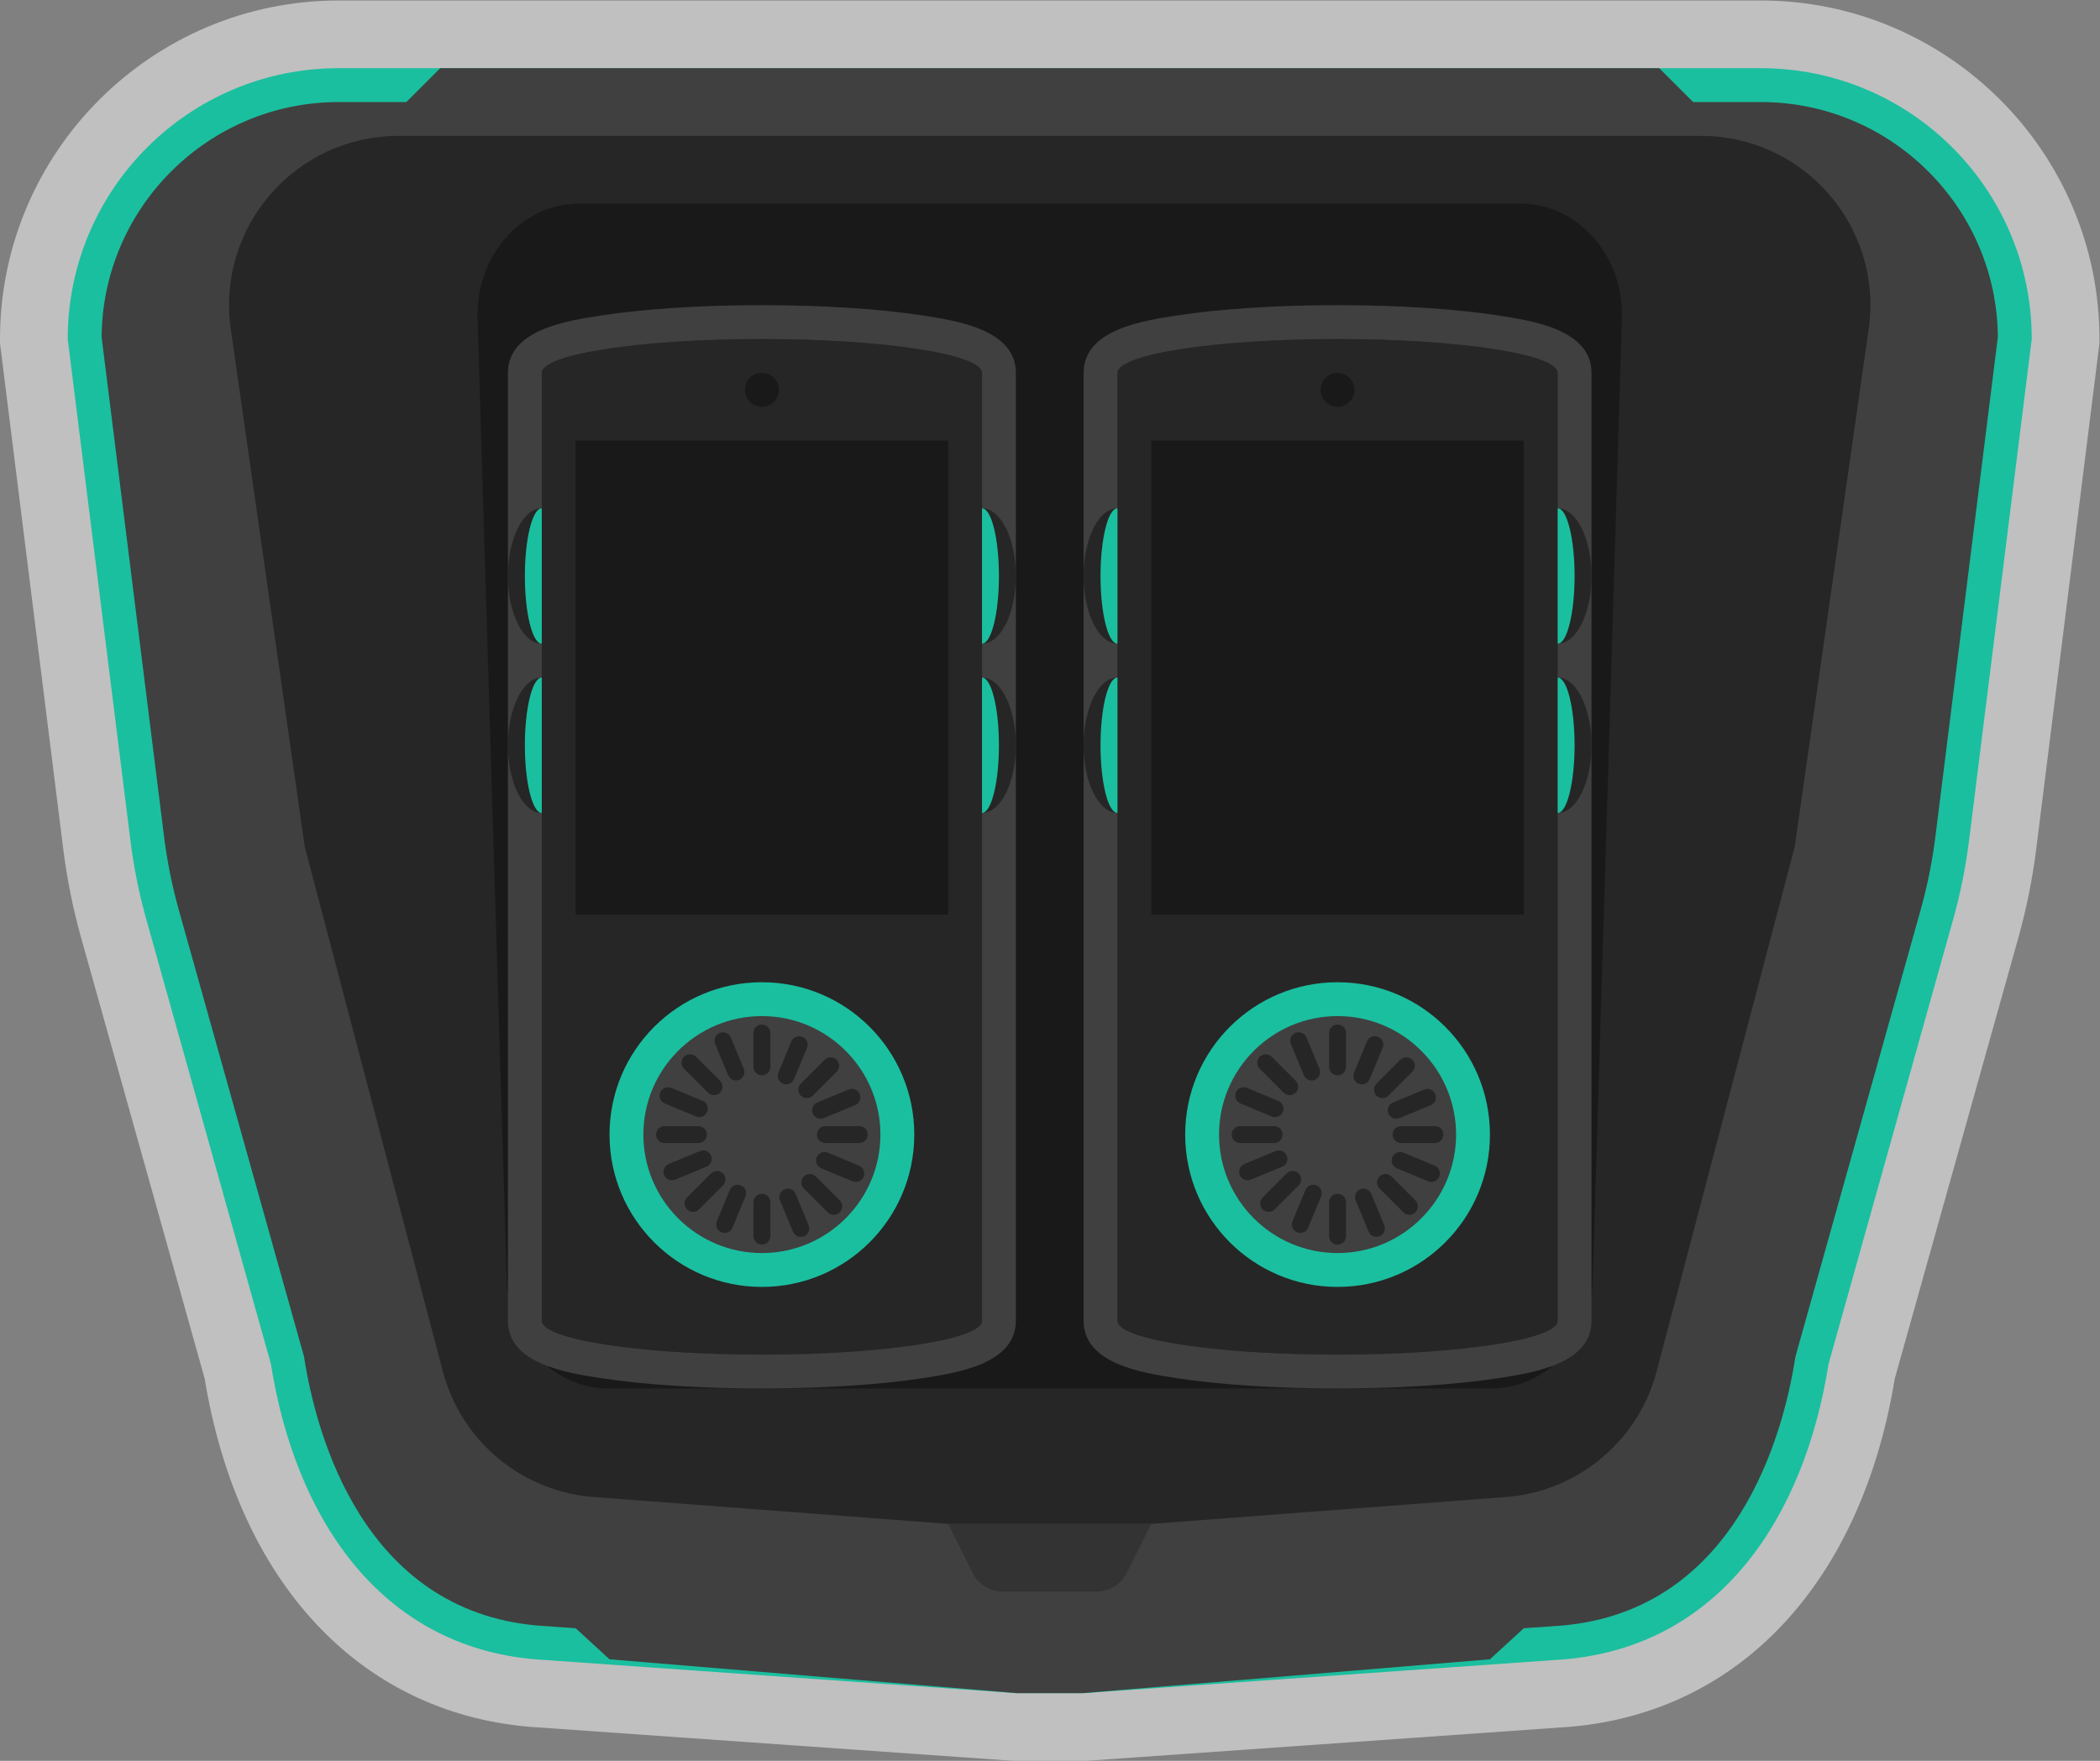<?xml version="1.0" encoding="UTF-8" standalone="no"?>
<svg
   xmlns:dc="http://purl.org/dc/elements/1.1/"
   xmlns:cc="http://creativecommons.org/ns#"
   xmlns:rdf="http://www.w3.org/1999/02/22-rdf-syntax-ns#"
   xmlns:svg="http://www.w3.org/2000/svg"
   xmlns="http://www.w3.org/2000/svg"
   viewBox="0 0 330.667 277.333"
   height="277.333"
   width="330.667"
   xml:space="preserve"
   id="svg2"
   version="1.1"><rect x="0" y="0" width="330.667" height="277.333" fill="#808080" stroke="none"/><defs
     id="defs6"><clipPath
       id="clipPath18"
       clipPathUnits="userSpaceOnUse"><path
         id="path16"
         d="M 0,256 H 256 V 0 H 0 Z" /></clipPath><clipPath
       id="clipPath26"
       clipPathUnits="userSpaceOnUse"><path
         id="path24"
         d="M 4,232 H 252 V 24 H 4 Z" /></clipPath></defs><g
     transform="matrix(1.333,0,0,-1.333,-5.333,309.333)"
     id="g10"><g
       id="g12"><g
         clip-path="url(#clipPath18)"
         id="g14"><g
           id="g20"><g
             id="g22" /><g
             id="g34"><g
               style="opacity:0.5"
               id="g32"
               clip-path="url(#clipPath26)"><g
                 id="g30"
                 transform="translate(212,232)"><path
                   id="path28"
                   style="fill:#ffffff;fill-opacity:1;fill-rule:nonzero;stroke:none"
                   d="m 0,0 h -84 -84 c -22.056,0 -40,-17.944 -40,-40 v -0.498 l 0.062,-0.494 7.408,-59.265 c 0.442,-3.535 1.153,-7.066 2.114,-10.497 l 14.59,-52.066 c 3.95,-24.035 18.24,-39.406 38.299,-41.15 l 0.066,-0.006 0.065,-0.004 56.834,-4 0.281,-0.02 h 0.281 4 4 0.281 l 0.281,0.02 56.834,4 0.065,0.004 0.066,0.006 c 20.059,1.744 34.35,17.115 38.299,41.15 l 14.59,52.066 c 0.961,3.431 1.672,6.962 2.114,10.497 l 7.408,59.265 0.062,0.494 V -40 C 40,-17.944 22.056,0 0,0" /></g></g></g></g><g
           transform="translate(212,224)"
           id="g36"><path
             id="path38"
             style="fill:#1abf9f;fill-opacity:1;fill-rule:nonzero;stroke:none"
             d="m 0,0 h -84 -84 c -17.673,0 -32,-14.327 -32,-32 l 7.408,-59.265 c 0.394,-3.152 1.022,-6.271 1.88,-9.33 L -176,-153.099 c 2.867,-18.154 12.856,-33.309 31.166,-34.901 L -88,-192 h 4 4 l 56.834,4 c 18.31,1.592 28.3,16.747 31.166,34.901 l 14.712,52.504 c 0.857,3.059 1.486,6.178 1.88,9.33 L 32,-32 C 32,-14.327 17.673,0 0,0" /></g><g
           transform="translate(212,220)"
           id="g40"><path
             id="path42"
             style="fill:#404040;fill-opacity:1;fill-rule:nonzero;stroke:none"
             d="m 0,0 c 15.359,0 27.869,-12.43 27.999,-27.759 l -7.376,-59.01 c -0.368,-2.945 -0.961,-5.888 -1.763,-8.747 l -14.712,-52.504 -0.063,-0.224 -0.036,-0.232 c -1.403,-8.879 -6.891,-29.721 -27.53,-31.537 L -28,-180.33 -32,-184 -80.141,-188 H -84 -87.859 l -48.141,4 -4,3.67 -4.519,0.317 c -20.64,1.816 -26.128,22.658 -27.53,31.537 l -0.036,0.232 -0.063,0.224 -14.713,52.504 c -0.801,2.859 -1.394,5.802 -1.762,8.747 l -7.376,59.01 C -195.87,-12.43 -183.359,0 -168,0 h 8 l 4,4 h 72 72 l 4,-4 h 8" /></g><g
           transform="translate(204.94,216)"
           id="g44"><path
             id="path46"
             style="fill:#262626;fill-opacity:1;fill-rule:nonzero;stroke:none"
             d="m 0,0 h -153.879 c -12.171,0 -21.52,-10.78 -19.799,-22.829 l 8.739,-61.171 16.309,-61.976 c 2.201,-8.366 9.531,-14.368 18.167,-14.876 L -88.939,-164 h 24 l 41.523,3.148 c 8.636,0.508 15.966,6.51 18.167,14.876 L 11.061,-84 19.799,-22.829 C 21.521,-10.78 12.171,0 0,0" /></g><g
           transform="translate(133.528,44)"
           id="g48"><path
             id="path50"
             style="fill:#333333;fill-opacity:1;fill-rule:nonzero;stroke:none"
             d="m 0,0 h -11.056 c -1.515,0 -2.901,0.856 -3.578,2.211 L -17.528,8 h 24 L 3.577,2.211 C 2.899,0.856 1.515,0 0,0" /></g><g
           transform="translate(180.142,68)"
           id="g52"><path
             id="path54"
             style="fill:#191919;fill-opacity:1;fill-rule:nonzero;stroke:none"
             d="m 0,0 h -104.283 c -6.473,0 -11.779,5.614 -11.994,12.689 l -3.453,113.75 c -0.225,7.416 5.21,13.561 11.994,13.561 H 3.453 c 6.784,0 12.219,-6.145 11.993,-13.561 L 11.993,12.689 C 11.779,5.614 6.473,0 0,0" /></g><g
           transform="translate(94,192)"
           id="g56"><path
             id="path58"
             style="fill:#262626;fill-opacity:1;fill-rule:nonzero;stroke:none"
             d="m 0,0 c -14.359,0 -26,-1.791 -26,-4 v -112 c 0,-2.209 11.641,-4 26,-4 14.359,0 26,1.791 26,4 V -4 C 26,-1.791 14.359,0 0,0" /></g><g
           transform="translate(94,196)"
           id="g60"><path
             id="path62"
             style="fill:#404040;fill-opacity:1;fill-rule:nonzero;stroke:none"
             d="M 0,0 C -7.142,0 -13.887,-0.433 -18.993,-1.218 -23.11,-1.852 -30,-2.912 -30,-8 v -112 c 0,-5.089 6.89,-6.148 11.007,-6.782 C -13.887,-127.567 -7.142,-128 0,-128 c 7.142,0 13.887,0.433 18.993,1.218 C 23.11,-126.148 30,-125.089 30,-120 V -8 c 0,5.088 -6.89,6.148 -11.007,6.782 C 13.887,-0.433 7.142,0 0,0 m 0,-4 c 14.359,0 26,-1.791 26,-4 v -112 c 0,-2.209 -11.641,-4 -26,-4 -14.359,0 -26,1.791 -26,4 V -8 c 0,2.209 11.641,4 26,4" /></g><path
           id="path64"
           style="fill:#191919;fill-opacity:1;fill-rule:nonzero;stroke:none"
           d="M 116,124 H 72 v 56 h 44 z" /><g
           transform="translate(94,116)"
           id="g66"><path
             id="path68"
             style="fill:#1abf9f;fill-opacity:1;fill-rule:nonzero;stroke:none"
             d="m 0,0 c -9.941,0 -18,-8.059 -18,-18 0,-9.941 8.059,-18 18,-18 9.941,0 18,8.059 18,18 C 18,-8.059 9.941,0 0,0" /></g><g
           transform="translate(94,112)"
           id="g70"><path
             id="path72"
             style="fill:#404040;fill-opacity:1;fill-rule:nonzero;stroke:none"
             d="m 0,0 c 7.72,0 14,-6.28 14,-14 0,-7.72 -6.28,-14 -14,-14 -7.72,0 -14,6.28 -14,14 0,7.72 6.28,14 14,14" /></g><g
           transform="translate(120,172)"
           id="g74"><path
             id="path76"
             style="fill:#262626;fill-opacity:1;fill-rule:nonzero;stroke:none"
             d="m 0,0 v -16 c 2.209,0 4,3.582 4,8 0,4.418 -1.791,8 -4,8" /></g><g
           transform="translate(120,152)"
           id="g78"><path
             id="path80"
             style="fill:#262626;fill-opacity:1;fill-rule:nonzero;stroke:none"
             d="m 0,0 v -16 c 2.209,0 4,3.582 4,8 0,4.418 -1.791,8 -4,8" /></g><g
           transform="translate(68,136)"
           id="g82"><path
             id="path84"
             style="fill:#262626;fill-opacity:1;fill-rule:nonzero;stroke:none"
             d="M 0,0 V 16 C -2.209,16 -4,12.418 -4,8 -4,3.582 -2.209,0 0,0" /></g><g
           transform="translate(68,156)"
           id="g86"><path
             id="path88"
             style="fill:#262626;fill-opacity:1;fill-rule:nonzero;stroke:none"
             d="M 0,0 V 16 C -2.209,16 -4,12.418 -4,8 -4,3.582 -2.209,0 0,0" /></g><g
           transform="translate(96,186)"
           id="g90"><path
             id="path92"
             style="fill:#191919;fill-opacity:1;fill-rule:nonzero;stroke:none"
             d="m 0,0 c 0,-1.104 -0.896,-2 -2,-2 -1.104,0 -2,0.896 -2,2 0,1.104 0.896,2 2,2 1.104,0 2,-0.896 2,-2" /></g><g
           transform="translate(94,105)"
           id="g94"><path
             id="path96"
             style="fill:#262626;fill-opacity:1;fill-rule:nonzero;stroke:none"
             d="M 0,0 V 0 C -0.552,0 -1,0.447 -1,1 V 5 C -1,5.553 -0.552,6 0,6 0.552,6 1,5.553 1,5 V 1 C 1,0.447 0.552,0 0,0" /></g><g
           transform="translate(94,85)"
           id="g98"><path
             id="path100"
             style="fill:#262626;fill-opacity:1;fill-rule:nonzero;stroke:none"
             d="M 0,0 V 0 C -0.552,0 -1,0.447 -1,1 V 5 C -1,5.553 -0.552,6 0,6 0.552,6 1,5.553 1,5 V 1 C 1,0.447 0.552,0 0,0" /></g><g
           transform="translate(100.5,98)"
           id="g102"><path
             id="path104"
             style="fill:#262626;fill-opacity:1;fill-rule:nonzero;stroke:none"
             d="M 0,0 V 0 C 0,0.553 0.448,1 1,1 H 5 C 5.552,1 6,0.553 6,0 6,-0.553 5.552,-1 5,-1 H 1 C 0.448,-1 0,-0.553 0,0" /></g><g
           transform="translate(81.5,98)"
           id="g106"><path
             id="path108"
             style="fill:#262626;fill-opacity:1;fill-rule:nonzero;stroke:none"
             d="M 0,0 V 0 C 0,0.553 0.448,1 1,1 H 5 C 5.552,1 6,0.553 6,0 6,-0.553 5.552,-1 5,-1 H 1 C 0.448,-1 0,-0.553 0,0" /></g><g
           transform="translate(87.533,100.679)"
           id="g110"><path
             id="path112"
             style="fill:#262626;fill-opacity:1;fill-rule:nonzero;stroke:none"
             d="m 0,0 v 0 c -0.211,-0.51 -0.796,-0.753 -1.307,-0.541 l -3.695,1.53 c -0.51,0.212 -0.752,0.797 -0.541,1.307 0.211,0.511 0.796,0.753 1.306,0.541 l 3.696,-1.53 C -0.031,1.096 0.211,0.511 0,0" /></g><g
           transform="translate(106.01,93.025)"
           id="g114"><path
             id="path116"
             style="fill:#262626;fill-opacity:1;fill-rule:nonzero;stroke:none"
             d="m 0,0 v 0 c -0.211,-0.511 -0.796,-0.753 -1.306,-0.541 l -3.696,1.53 c -0.51,0.211 -0.752,0.796 -0.541,1.307 0.211,0.51 0.796,0.753 1.307,0.541 l 3.695,-1.53 C -0.031,1.095 0.211,0.51 0,0" /></g><g
           transform="translate(96.487,104.005)"
           id="g118"><path
             id="path120"
             style="fill:#262626;fill-opacity:1;fill-rule:nonzero;stroke:none"
             d="M 0,0 V 0 C -0.51,0.212 -0.752,0.797 -0.541,1.307 L 0.99,5.002 C 1.201,5.513 1.786,5.755 2.296,5.544 2.807,5.332 3.049,4.747 2.837,4.237 L 1.307,0.542 C 1.095,0.031 0.51,-0.211 0,0" /></g><g
           transform="translate(89.216,86.451)"
           id="g122"><path
             id="path124"
             style="fill:#262626;fill-opacity:1;fill-rule:nonzero;stroke:none"
             d="M 0,0 V 0 C -0.51,0.212 -0.752,0.797 -0.541,1.307 L 0.99,5.002 C 1.201,5.513 1.786,5.755 2.296,5.544 2.807,5.332 3.049,4.747 2.837,4.237 L 1.307,0.542 C 1.095,0.031 0.51,-0.211 0,0" /></g><g
           transform="translate(91.321,104.467)"
           id="g126"><path
             id="path128"
             style="fill:#262626;fill-opacity:1;fill-rule:nonzero;stroke:none"
             d="m 0,0 v 0 c -0.51,-0.211 -1.095,0.031 -1.307,0.542 l -1.53,3.695 c -0.212,0.51 0.03,1.095 0.541,1.307 0.51,0.211 1.095,-0.031 1.306,-0.541 L 0.541,1.307 C 0.752,0.797 0.51,0.212 0,0" /></g><g
           transform="translate(98.975,85.989)"
           id="g130"><path
             id="path132"
             style="fill:#262626;fill-opacity:1;fill-rule:nonzero;stroke:none"
             d="m 0,0 v 0 c -0.51,-0.211 -1.095,0.031 -1.307,0.541 l -1.53,3.696 c -0.212,0.51 0.03,1.095 0.541,1.307 0.51,0.211 1.095,-0.031 1.306,-0.542 L 0.541,1.307 C 0.752,0.797 0.51,0.212 0,0" /></g><g
           transform="translate(100.005,100.487)"
           id="g134"><path
             id="path136"
             style="fill:#262626;fill-opacity:1;fill-rule:nonzero;stroke:none"
             d="M 0,0 V 0 C -0.211,0.511 0.031,1.096 0.541,1.307 L 4.236,2.838 C 4.747,3.049 5.332,2.807 5.543,2.296 5.754,1.786 5.512,1.201 5.002,0.989 L 1.307,-0.541 C 0.796,-0.752 0.211,-0.51 0,0" /></g><g
           transform="translate(82.452,93.217)"
           id="g138"><path
             id="path140"
             style="fill:#262626;fill-opacity:1;fill-rule:nonzero;stroke:none"
             d="m 0,0 v 0 c -0.211,0.51 0.031,1.095 0.541,1.307 l 3.695,1.53 C 4.747,3.048 5.332,2.806 5.543,2.296 5.754,1.785 5.512,1.2 5.002,0.989 L 1.307,-0.542 C 0.796,-0.753 0.211,-0.511 0,0" /></g><g
           transform="translate(89.05,102.95)"
           id="g142"><path
             id="path144"
             style="fill:#262626;fill-opacity:1;fill-rule:nonzero;stroke:none"
             d="m 0,0 v 0 c -0.391,-0.391 -1.024,-0.391 -1.414,0 l -2.829,2.828 c -0.39,0.391 -0.39,1.024 0,1.414 0.391,0.391 1.024,0.391 1.414,0 L 0,1.414 C 0.391,1.023 0.391,0.39 0,0" /></g><g
           transform="translate(103.192,88.808)"
           id="g146"><path
             id="path148"
             style="fill:#262626;fill-opacity:1;fill-rule:nonzero;stroke:none"
             d="m 0,0 v 0 c -0.391,-0.391 -1.024,-0.391 -1.414,0 l -2.829,2.828 c -0.39,0.391 -0.39,1.025 0,1.414 0.391,0.391 1.024,0.391 1.414,0 L 0,1.414 C 0.391,1.023 0.391,0.391 0,0" /></g><g
           transform="translate(98.596,102.597)"
           id="g150"><path
             id="path152"
             style="fill:#262626;fill-opacity:1;fill-rule:nonzero;stroke:none"
             d="m 0,0 v 0 c -0.391,0.39 -0.391,1.023 0,1.414 l 2.829,2.828 c 0.39,0.391 1.023,0.391 1.414,0 0.39,-0.39 0.39,-1.023 0,-1.414 L 1.414,0 C 1.024,-0.391 0.391,-0.391 0,0" /></g><g
           transform="translate(85.161,89.161)"
           id="g154"><path
             id="path156"
             style="fill:#262626;fill-opacity:1;fill-rule:nonzero;stroke:none"
             d="m 0,0 v 0 c -0.391,0.391 -0.391,1.023 0,1.414 l 2.829,2.828 c 0.39,0.391 1.023,0.391 1.414,0 0.39,-0.389 0.39,-1.023 0,-1.414 L 1.414,0 C 1.024,-0.391 0.391,-0.391 0,0" /></g><g
           transform="translate(66,164)"
           id="g158"><path
             id="path160"
             style="fill:#1abf9f;fill-opacity:1;fill-rule:nonzero;stroke:none"
             d="M 0,0 C 0,-4.418 0.896,-8 2,-8 V 8 C 0.896,8 0,4.418 0,0" /></g><g
           transform="translate(66,144)"
           id="g162"><path
             id="path164"
             style="fill:#1abf9f;fill-opacity:1;fill-rule:nonzero;stroke:none"
             d="M 0,0 C 0,-4.418 0.896,-8 2,-8 V 8 C 0.896,8 0,4.418 0,0" /></g><g
           transform="translate(122,144)"
           id="g166"><path
             id="path168"
             style="fill:#1abf9f;fill-opacity:1;fill-rule:nonzero;stroke:none"
             d="M 0,0 C 0,4.418 -0.896,8 -2,8 V -8 c 1.104,0 2,3.582 2,8" /></g><g
           transform="translate(122,164)"
           id="g170"><path
             id="path172"
             style="fill:#1abf9f;fill-opacity:1;fill-rule:nonzero;stroke:none"
             d="M 0,0 C 0,4.418 -0.896,8 -2,8 V -8 c 1.104,0 2,3.582 2,8" /></g><g
           transform="translate(162,192)"
           id="g174"><path
             id="path176"
             style="fill:#262626;fill-opacity:1;fill-rule:nonzero;stroke:none"
             d="m 0,0 c -14.359,0 -26,-1.791 -26,-4 v -112 c 0,-2.209 11.641,-4 26,-4 14.359,0 26,1.791 26,4 V -4 C 26,-1.791 14.359,0 0,0" /></g><g
           transform="translate(162,196)"
           id="g178"><path
             id="path180"
             style="fill:#404040;fill-opacity:1;fill-rule:nonzero;stroke:none"
             d="M 0,0 C -7.143,0 -13.888,-0.433 -18.993,-1.218 -23.109,-1.852 -30,-2.912 -30,-8 v -112 c 0,-5.089 6.891,-6.148 11.007,-6.782 C -13.888,-127.567 -7.142,-128 0,-128 c 7.142,0 13.888,0.433 18.993,1.218 C 23.109,-126.148 30,-125.089 30,-120 V -8 c 0,5.088 -6.891,6.148 -11.007,6.782 C 13.888,-0.433 7.143,0 0,0 m 0,-4 c 14.359,0 26,-1.791 26,-4 v -112 c 0,-2.209 -11.641,-4 -26,-4 -14.359,0 -26,1.791 -26,4 V -8 c 0,2.209 11.641,4 26,4" /></g><path
           id="path182"
           style="fill:#191919;fill-opacity:1;fill-rule:nonzero;stroke:none"
           d="m 184,124 h -44 v 56 h 44 z" /><g
           transform="translate(162,116)"
           id="g184"><path
             id="path186"
             style="fill:#1abf9f;fill-opacity:1;fill-rule:nonzero;stroke:none"
             d="m 0,0 c -9.941,0 -18,-8.059 -18,-18 0,-9.941 8.059,-18 18,-18 9.941,0 18,8.059 18,18 C 18,-8.059 9.941,0 0,0" /></g><g
           transform="translate(162,112)"
           id="g188"><path
             id="path190"
             style="fill:#404040;fill-opacity:1;fill-rule:nonzero;stroke:none"
             d="m 0,0 c 7.72,0 14,-6.28 14,-14 0,-7.72 -6.28,-14 -14,-14 -7.72,0 -14,6.28 -14,14 0,7.72 6.28,14 14,14" /></g><g
           transform="translate(188,172)"
           id="g192"><path
             id="path194"
             style="fill:#262626;fill-opacity:1;fill-rule:nonzero;stroke:none"
             d="m 0,0 v -16 c 2.209,0 4,3.582 4,8 0,4.418 -1.791,8 -4,8" /></g><g
           transform="translate(188,152)"
           id="g196"><path
             id="path198"
             style="fill:#262626;fill-opacity:1;fill-rule:nonzero;stroke:none"
             d="m 0,0 v -16 c 2.209,0 4,3.582 4,8 0,4.418 -1.791,8 -4,8" /></g><g
           transform="translate(136,136)"
           id="g200"><path
             id="path202"
             style="fill:#262626;fill-opacity:1;fill-rule:nonzero;stroke:none"
             d="M 0,0 V 16 C -2.209,16 -4,12.418 -4,8 -4,3.582 -2.209,0 0,0" /></g><g
           transform="translate(136,156)"
           id="g204"><path
             id="path206"
             style="fill:#262626;fill-opacity:1;fill-rule:nonzero;stroke:none"
             d="M 0,0 V 16 C -2.209,16 -4,12.418 -4,8 -4,3.582 -2.209,0 0,0" /></g><g
           transform="translate(164,186)"
           id="g208"><path
             id="path210"
             style="fill:#191919;fill-opacity:1;fill-rule:nonzero;stroke:none"
             d="m 0,0 c 0,-1.104 -0.896,-2 -2,-2 -1.104,0 -2,0.896 -2,2 0,1.104 0.896,2 2,2 1.104,0 2,-0.896 2,-2" /></g><g
           transform="translate(162,105)"
           id="g212"><path
             id="path214"
             style="fill:#262626;fill-opacity:1;fill-rule:nonzero;stroke:none"
             d="M 0,0 V 0 C -0.553,0 -1,0.447 -1,1 V 5 C -1,5.553 -0.553,6 0,6 0.553,6 1,5.553 1,5 V 1 C 1,0.447 0.553,0 0,0" /></g><g
           transform="translate(162,85)"
           id="g216"><path
             id="path218"
             style="fill:#262626;fill-opacity:1;fill-rule:nonzero;stroke:none"
             d="M 0,0 V 0 C -0.553,0 -1,0.447 -1,1 V 5 C -1,5.553 -0.553,6 0,6 0.553,6 1,5.553 1,5 V 1 C 1,0.447 0.553,0 0,0" /></g><g
           transform="translate(168.5,98)"
           id="g220"><path
             id="path222"
             style="fill:#262626;fill-opacity:1;fill-rule:nonzero;stroke:none"
             d="M 0,0 V 0 C 0,0.553 0.447,1 1,1 H 5 C 5.553,1 6,0.553 6,0 6,-0.553 5.553,-1 5,-1 H 1 C 0.447,-1 0,-0.553 0,0" /></g><g
           transform="translate(149.5,98)"
           id="g224"><path
             id="path226"
             style="fill:#262626;fill-opacity:1;fill-rule:nonzero;stroke:none"
             d="M 0,0 V 0 C 0,0.553 0.447,1 1,1 H 5 C 5.553,1 6,0.553 6,0 6,-0.553 5.553,-1 5,-1 H 1 C 0.447,-1 0,-0.553 0,0" /></g><g
           transform="translate(155.533,100.679)"
           id="g228"><path
             id="path230"
             style="fill:#262626;fill-opacity:1;fill-rule:nonzero;stroke:none"
             d="m 0,0 v 0 c -0.212,-0.51 -0.797,-0.753 -1.307,-0.541 l -3.696,1.53 c -0.51,0.212 -0.752,0.797 -0.541,1.307 0.212,0.511 0.797,0.753 1.307,0.541 l 3.695,-1.53 C -0.031,1.096 0.211,0.511 0,0" /></g><g
           transform="translate(174.011,93.025)"
           id="g232"><path
             id="path234"
             style="fill:#262626;fill-opacity:1;fill-rule:nonzero;stroke:none"
             d="m 0,0 v 0 c -0.212,-0.511 -0.797,-0.753 -1.307,-0.541 l -3.695,1.53 c -0.511,0.211 -0.753,0.796 -0.542,1.307 0.212,0.51 0.797,0.753 1.307,0.541 l 3.696,-1.53 C -0.031,1.095 0.211,0.51 0,0" /></g><g
           transform="translate(164.487,104.005)"
           id="g236"><path
             id="path238"
             style="fill:#262626;fill-opacity:1;fill-rule:nonzero;stroke:none"
             d="m 0,0 v 0 c -0.51,0.212 -0.752,0.797 -0.541,1.307 l 1.53,3.695 C 1.201,5.513 1.786,5.755 2.296,5.544 2.807,5.332 3.049,4.747 2.838,4.237 L 1.307,0.542 C 1.096,0.031 0.511,-0.211 0,0" /></g><g
           transform="translate(157.217,86.451)"
           id="g240"><path
             id="path242"
             style="fill:#262626;fill-opacity:1;fill-rule:nonzero;stroke:none"
             d="M 0,0 V 0 C -0.511,0.212 -0.753,0.797 -0.542,1.307 L 0.989,5.002 C 1.2,5.513 1.785,5.755 2.296,5.544 2.806,5.332 3.048,4.747 2.837,4.237 L 1.307,0.542 C 1.095,0.031 0.51,-0.211 0,0" /></g><g
           transform="translate(159.321,104.467)"
           id="g244"><path
             id="path246"
             style="fill:#262626;fill-opacity:1;fill-rule:nonzero;stroke:none"
             d="m 0,0 v 0 c -0.511,-0.211 -1.096,0.031 -1.307,0.542 l -1.53,3.695 c -0.212,0.51 0.03,1.095 0.541,1.307 0.51,0.211 1.095,-0.031 1.307,-0.541 L 0.541,1.307 C 0.753,0.797 0.51,0.212 0,0" /></g><g
           transform="translate(166.975,85.989)"
           id="g248"><path
             id="path250"
             style="fill:#262626;fill-opacity:1;fill-rule:nonzero;stroke:none"
             d="m 0,0 v 0 c -0.51,-0.211 -1.095,0.031 -1.307,0.541 l -1.53,3.696 c -0.212,0.51 0.031,1.095 0.541,1.307 0.511,0.211 1.096,-0.031 1.307,-0.542 L 0.541,1.307 C 0.753,0.797 0.511,0.212 0,0" /></g><g
           transform="translate(168.005,100.487)"
           id="g252"><path
             id="path254"
             style="fill:#262626;fill-opacity:1;fill-rule:nonzero;stroke:none"
             d="M 0,0 V 0 C -0.211,0.511 0.031,1.096 0.542,1.307 L 4.237,2.838 C 4.747,3.049 5.332,2.807 5.544,2.296 5.755,1.786 5.513,1.201 5.002,0.989 L 1.307,-0.541 C 0.797,-0.752 0.212,-0.51 0,0" /></g><g
           transform="translate(150.451,93.217)"
           id="g256"><path
             id="path258"
             style="fill:#262626;fill-opacity:1;fill-rule:nonzero;stroke:none"
             d="m 0,0 v 0 c -0.211,0.51 0.031,1.095 0.542,1.307 l 3.695,1.53 C 4.747,3.048 5.332,2.806 5.544,2.296 5.755,1.785 5.513,1.2 5.002,0.989 L 1.307,-0.542 C 0.797,-0.753 0.212,-0.511 0,0" /></g><g
           transform="translate(157.05,102.95)"
           id="g260"><path
             id="path262"
             style="fill:#262626;fill-opacity:1;fill-rule:nonzero;stroke:none"
             d="m 0,0 v 0 c -0.39,-0.391 -1.023,-0.391 -1.414,0 l -2.828,2.828 c -0.391,0.391 -0.391,1.024 0,1.414 0.39,0.391 1.023,0.391 1.414,0 L 0,1.414 C 0.391,1.023 0.391,0.39 0,0" /></g><g
           transform="translate(171.192,88.808)"
           id="g264"><path
             id="path266"
             style="fill:#262626;fill-opacity:1;fill-rule:nonzero;stroke:none"
             d="m 0,0 v 0 c -0.391,-0.391 -1.023,-0.391 -1.414,0 l -2.828,2.828 c -0.391,0.391 -0.391,1.025 0,1.414 0.389,0.391 1.023,0.391 1.414,0 L 0,1.414 C 0.391,1.023 0.391,0.391 0,0" /></g><g
           transform="translate(166.597,102.597)"
           id="g268"><path
             id="path270"
             style="fill:#262626;fill-opacity:1;fill-rule:nonzero;stroke:none"
             d="m 0,0 v 0 c -0.391,0.39 -0.391,1.023 0,1.414 l 2.828,2.828 c 0.391,0.391 1.024,0.391 1.414,0 0.391,-0.39 0.391,-1.023 0,-1.414 L 1.414,0 C 1.023,-0.391 0.39,-0.391 0,0" /></g><g
           transform="translate(153.161,89.161)"
           id="g272"><path
             id="path274"
             style="fill:#262626;fill-opacity:1;fill-rule:nonzero;stroke:none"
             d="m 0,0 v 0 c -0.391,0.391 -0.391,1.023 0,1.414 l 2.828,2.828 c 0.391,0.391 1.025,0.391 1.414,0 0.391,-0.389 0.391,-1.023 0,-1.414 L 1.414,0 C 1.023,-0.391 0.391,-0.391 0,0" /></g><g
           transform="translate(134,164)"
           id="g276"><path
             id="path278"
             style="fill:#1abf9f;fill-opacity:1;fill-rule:nonzero;stroke:none"
             d="M 0,0 C 0,-4.418 0.896,-8 2,-8 V 8 C 0.896,8 0,4.418 0,0" /></g><g
           transform="translate(134,144)"
           id="g280"><path
             id="path282"
             style="fill:#1abf9f;fill-opacity:1;fill-rule:nonzero;stroke:none"
             d="M 0,0 C 0,-4.418 0.896,-8 2,-8 V 8 C 0.896,8 0,4.418 0,0" /></g><g
           transform="translate(190,144)"
           id="g284"><path
             id="path286"
             style="fill:#1abf9f;fill-opacity:1;fill-rule:nonzero;stroke:none"
             d="M 0,0 C 0,4.418 -0.896,8 -2,8 V -8 c 1.104,0 2,3.582 2,8" /></g><g
           transform="translate(190,164)"
           id="g288"><path
             id="path290"
             style="fill:#1abf9f;fill-opacity:1;fill-rule:nonzero;stroke:none"
             d="M 0,0 C 0,4.418 -0.896,8 -2,8 V -8 c 1.104,0 2,3.582 2,8" /></g></g></g></g></svg>
